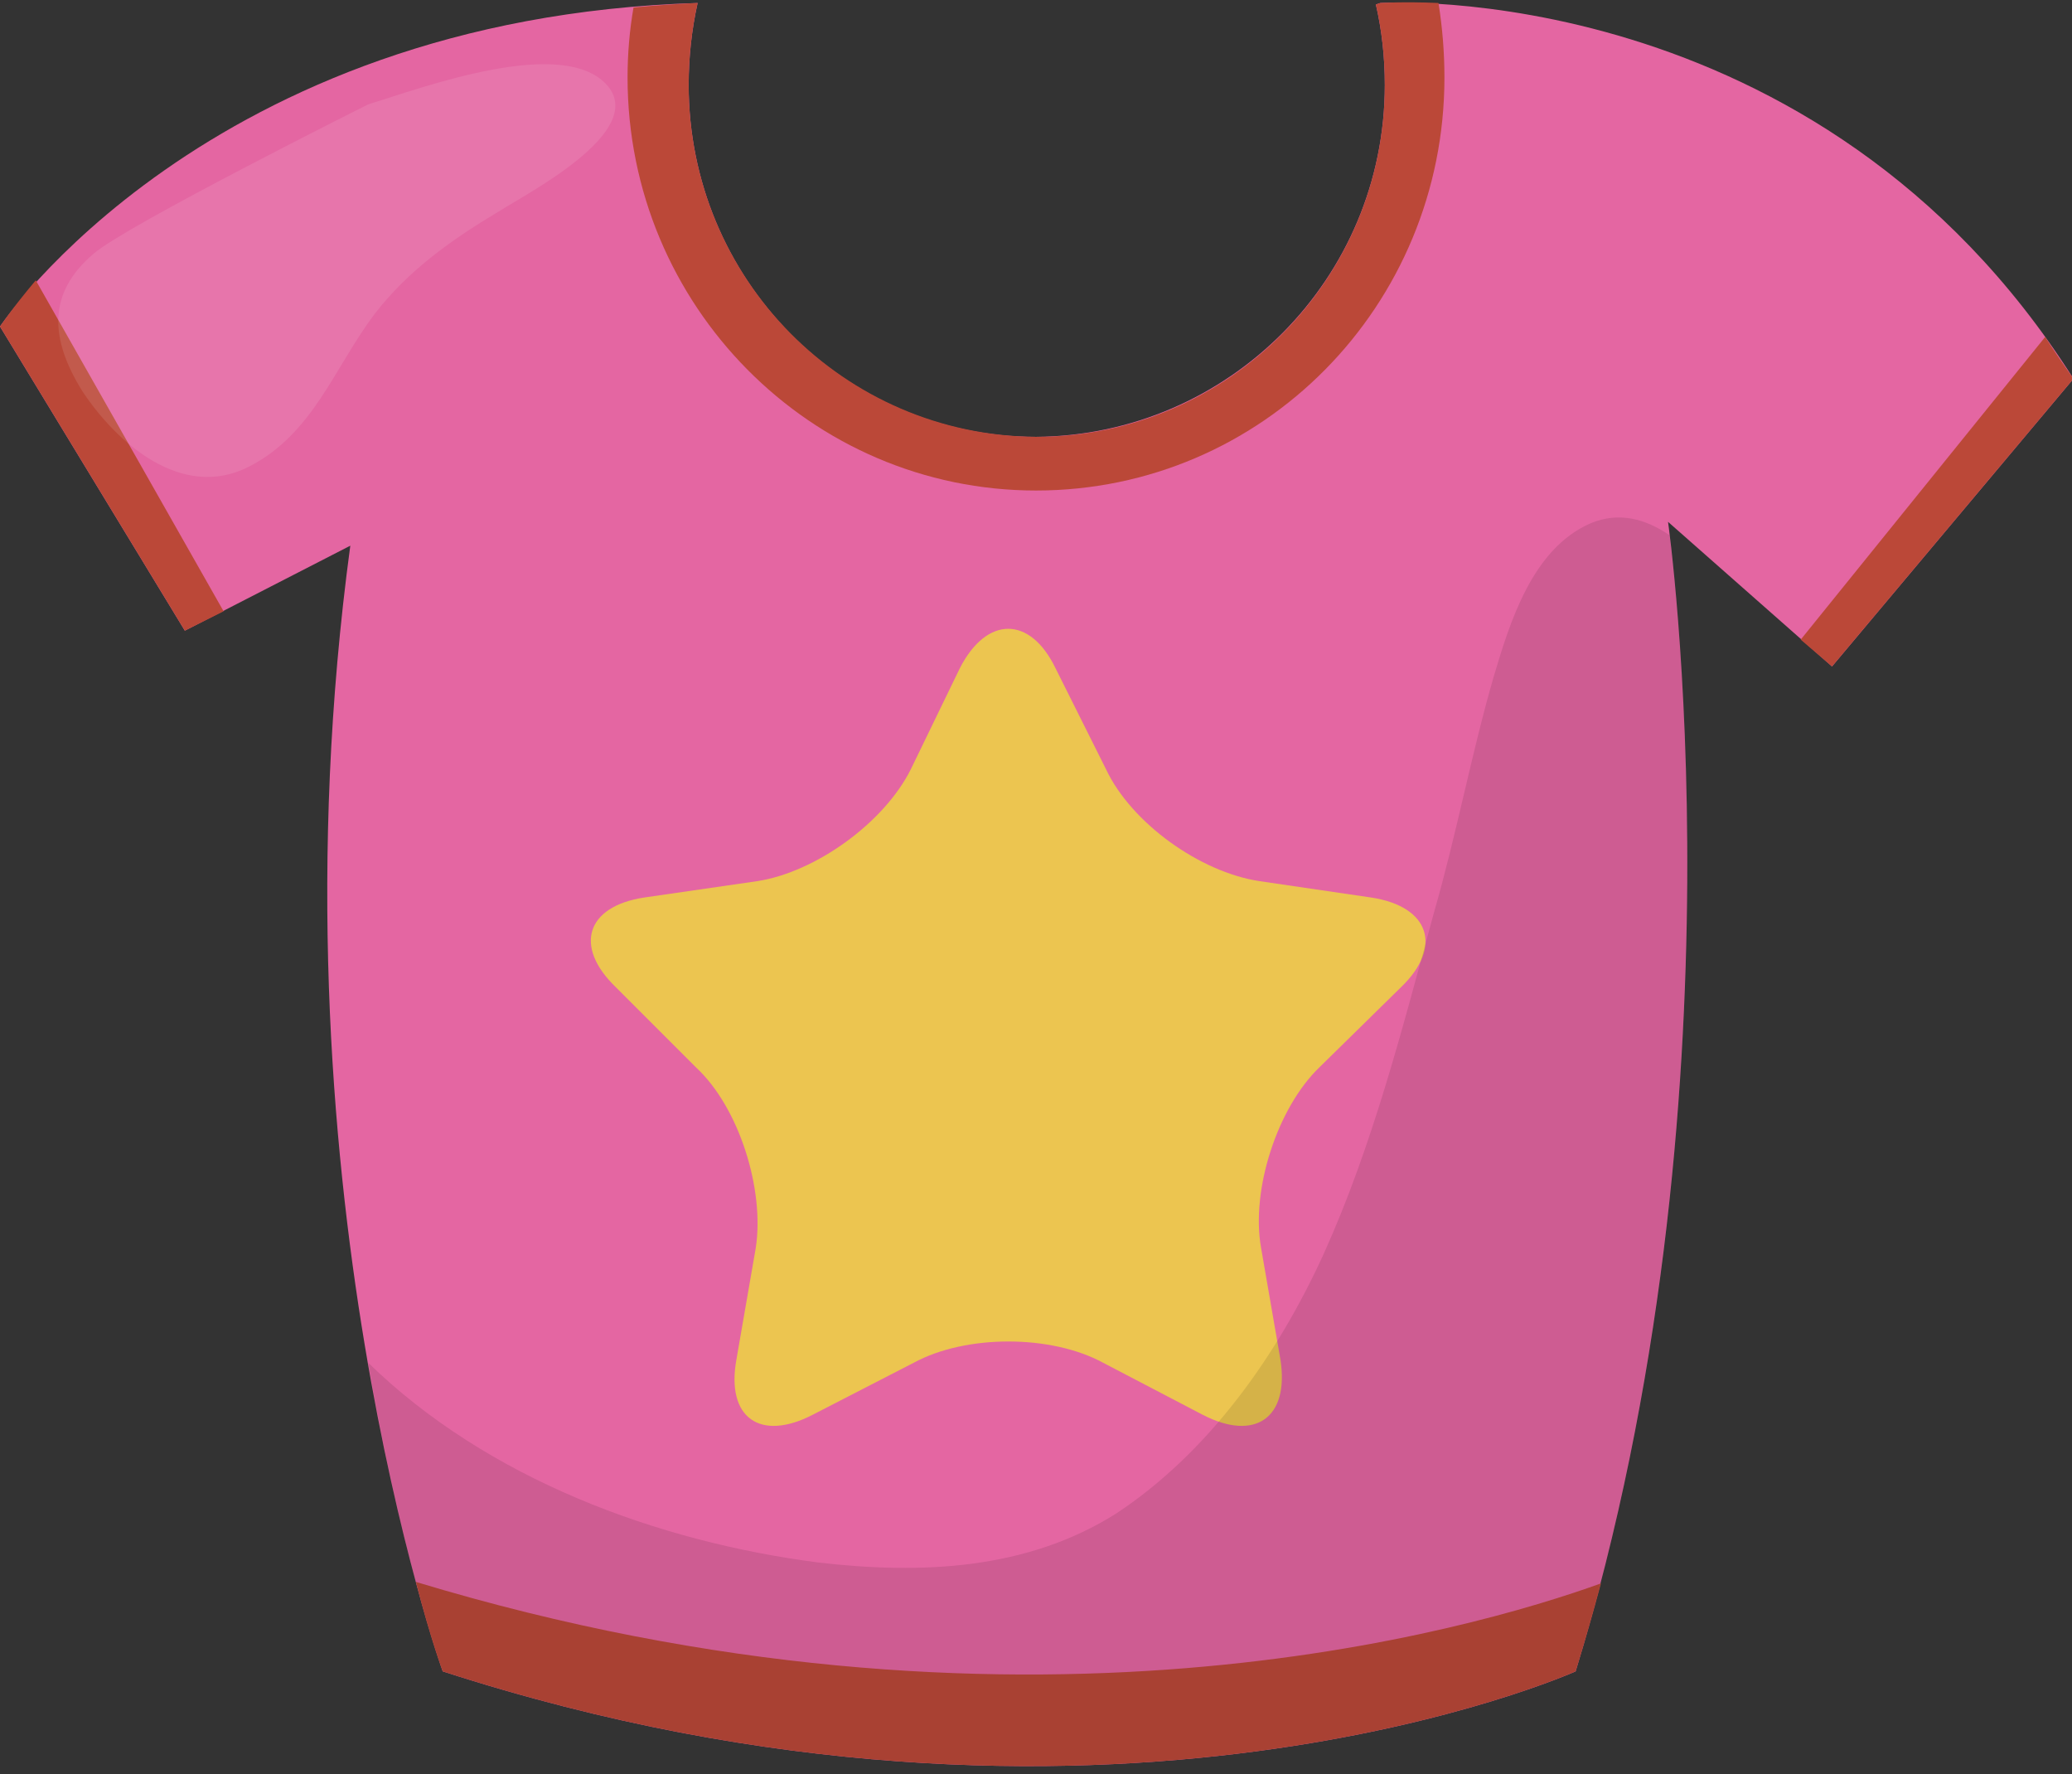 <svg version="1.2" xmlns="http://www.w3.org/2000/svg" viewBox="0 0 139 119" width="139" height="119">
	<rect x="0" y="0" width="139" height="119" fill="#333333" stroke="none"/>
	<title>810335_23745-NUTUZE-ai</title>
	<style>
		.s0 { fill: #e466a2 } 
		.s1 { fill: #bb4838 } 
		.s2 { fill: #ecc550 } 
		.s3 { opacity: .1;fill: #000000 } 
		.s4 { opacity: .1;fill: #ffffff } 
	</style>
	<g id="Objects">
		<g id="&lt;Group&gt;">
			<g id="&lt;Group&gt;">
				<path id="&lt;Path&gt;" class="s0" d="m46.8 0.2q-0.6 2.7-0.6 5.5c0 13 10.4 23.6 23.3 23.6 12.9-0.1 23.4-10.6 23.4-23.6q0-2.8-0.6-5.4l0.3-0.1c0 0 29.3-1.9 46.5 25.2l-16.2 19.3-11-9.7c0 0 5.5 38.8-6.2 77.1 0 0-31.8 14.3-76 0 0 0-11.9-33.3-6.2-75.5l-11.1 5.7-12.4-20.4c0 0 13.8-20.7 46.8-21.7z"/>
				<path id="&lt;Path&gt;" class="s1" d="m92.6 0.2l-0.3 0.1q0.6 2.6 0.6 5.4c0 13-10.5 23.6-23.4 23.6-12.9-0.1-23.3-10.6-23.3-23.6q0-2.8 0.6-5.5-2.2 0.1-4.3 0.3-0.4 2.3-0.4 4.7c0 15.3 12.3 27.7 27.4 27.7 15.2 0 27.4-12.4 27.4-27.7q0-2.5-0.4-5c-2.4-0.1-3.9 0-3.9 0z"/>
				<path id="&lt;Path&gt;" class="s1" d="m0 21.9l12.4 20.4 2.6-1.3-12.6-22.2c-1.6 1.9-2.4 3.1-2.4 3.1z"/>
				<path id="&lt;Path&gt;" class="s1" d="m122.9 44.7l16.2-19.3q-1-1.4-1.9-2.8l-16.4 20.3z"/>
				<path id="&lt;Path&gt;" class="s1" d="m27.9 106.1c1 3.9 1.8 6 1.8 6 44.2 14.3 76 0 76 0q0.9-2.9 1.7-5.9c-8.6 3.1-39.2 12.1-79.5-0.1z"/>
				<g id="&lt;Group&gt;">
					<path id="&lt;Path&gt;" class="s2" d="m64.4 44.8c1.8-3.5 4.7-3.5 6.4 0l3.4 6.8c1.7 3.6 6.3 6.9 10.3 7.5l7.5 1.1c3.9 0.6 4.8 3.3 2 6l-5.5 5.4c-2.8 2.7-4.6 8.2-3.9 12.1l1.3 7.5c0.6 3.9-1.7 5.5-5.2 3.7l-6.7-3.5c-3.5-1.9-9.2-1.9-12.7 0l-6.8 3.5c-3.5 1.8-5.8 0.2-5.1-3.7l1.3-7.5c0.6-3.9-1.1-9.4-4-12.1l-5.4-5.4c-2.8-2.7-2-5.4 1.9-6l7.6-1.1c3.9-0.6 8.5-3.9 10.3-7.5z"/>
				</g>
			</g>
			<path id="&lt;Path&gt;" class="s3" d="m105.7 112.1c10.6-34.8 7.1-70 6.3-76.2-1.6-1.1-3.4-1.6-5.3-0.8-3.9 1.7-5.4 6.6-6.5 10.3-1.5 5.2-2.5 10.6-4 15.8-2.1 7.7-4.1 15.6-7.4 22.9-3.1 6.8-7.7 13.3-13.9 17.4-6 3.8-13.1 4.1-20 3.3-10.8-1.4-22.2-5.6-30.2-13.4 2.2 12.9 5 20.7 5 20.7 44.2 14.3 76 0 76 0z"/>
			<path id="&lt;Compound Path&gt;" class="s4" d="m24.7 7c3.6-1.1 13.2-4.7 16.1-1.2 2.5 3.1-5.5 7.2-7.2 8.3-3.2 1.9-6.2 4-8.5 7-2.7 3.6-4.1 8-8.4 10.2-4.5 2.3-8.9-1.6-11.2-5.1-2.1-3.4-2.4-6.5 0.8-9.2 2.2-1.9 18.4-10 18.4-10z"/>
		</g>
	</g>
</svg>
